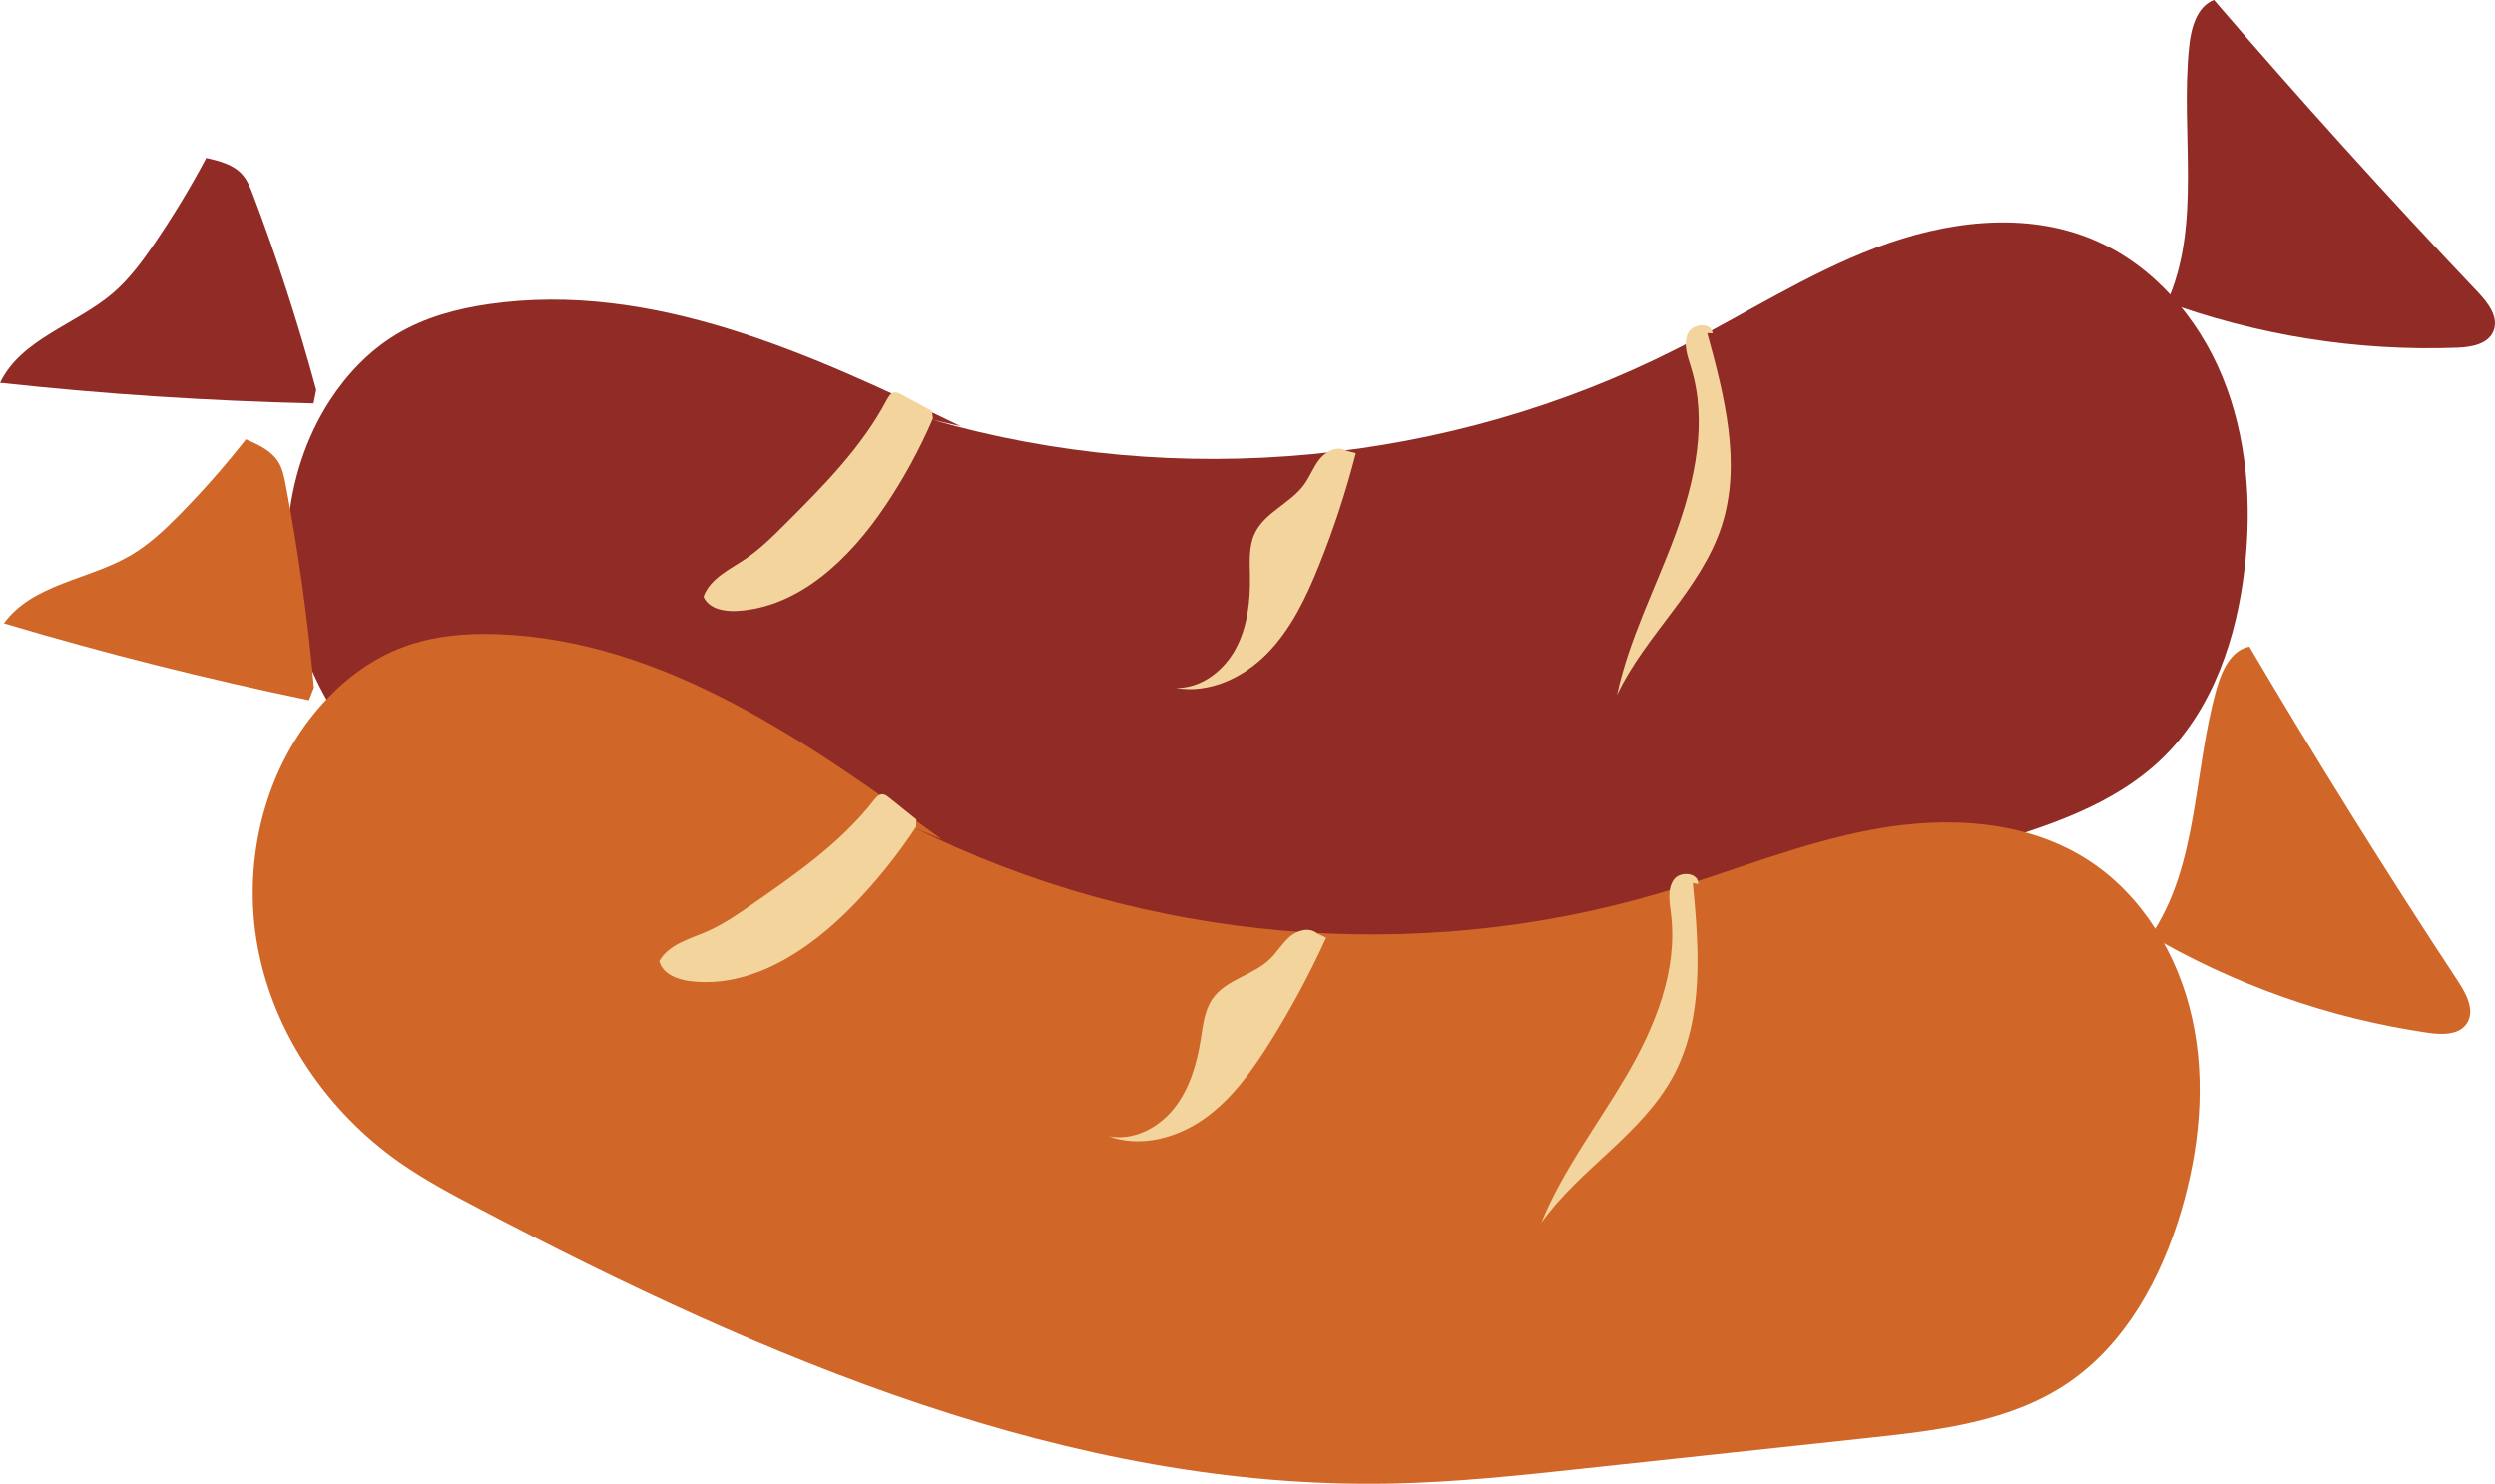 <?xml version="1.0" encoding="utf-8"?>
<!-- Generator: Adobe Illustrator 16.0.2, SVG Export Plug-In . SVG Version: 6.00 Build 0)  -->
<!DOCTYPE svg PUBLIC "-//W3C//DTD SVG 1.1//EN" "http://www.w3.org/Graphics/SVG/1.1/DTD/svg11.dtd">
<svg version="1.1" id="Layer_1" xmlns="http://www.w3.org/2000/svg" xmlns:xlink="http://www.w3.org/1999/xlink" x="0px" y="0px"
	 width="77.663px" height="46.188px" viewBox="0 0 77.663 46.188" enable-background="new 0 0 77.663 46.188" xml:space="preserve">
<g>
	<path fill="#912B25" d="M29.023,13.067c7.641,2.2,16.072,1.396,23.181-2.213c2.068-1.049,4.032-2.327,6.196-3.146
		c2.165-0.82,4.626-1.146,6.76-0.246c1.832,0.771,3.249,2.397,4.016,4.264c0.768,1.865,0.924,3.951,0.694,5.96
		c-0.247,2.164-0.981,4.355-2.515,5.87c-1.549,1.53-3.707,2.195-5.776,2.809c-2.872,0.853-5.743,1.705-8.616,2.558
		c-1.932,0.572-3.867,1.146-5.84,1.549c-9.775,1.993-19.88-0.325-29.412-3.296c-0.912-0.284-1.822-0.575-2.69-0.978
		c-2.46-1.137-4.532-3.214-5.498-5.789c-0.968-2.574-0.752-5.628,0.735-7.929c0.537-0.829,1.233-1.559,2.07-2.065
		c0.881-0.532,1.889-0.805,2.901-0.949c5.073-0.73,10.045,1.563,14.677,3.801"/>
	<path fill="#912B25" d="M9.843,12.139c-0.556-2.052-1.21-4.076-1.962-6.061C7.795,5.852,7.705,5.621,7.547,5.439
		C7.268,5.12,6.83,5.01,6.42,4.916C5.93,5.838,5.39,6.73,4.802,7.591c-0.38,0.554-0.782,1.1-1.289,1.534
		C2.36,10.111,0.668,10.542,0,11.916c3.242,0.353,6.498,0.565,9.76,0.64"/>
	<path fill="#912B25" d="M67.433,9.45c1.125-2.443,0.427-5.319,0.709-8.005C68.201,0.868,68.384,0.2,68.916,0
		c2.664,3.1,5.402,6.132,8.215,9.094c0.314,0.332,0.658,0.781,0.486,1.209c-0.166,0.415-0.693,0.505-1.131,0.521
		c-3.113,0.117-6.247-0.382-9.177-1.464"/>
	<path fill="#F4D49D" d="M53.141,10.369c0.538,1.961,1.075,4.063,0.452,5.997c-0.638,1.98-2.371,3.389-3.261,5.265
		c0.374-1.735,1.203-3.327,1.816-4.99c0.612-1.663,1.01-3.513,0.487-5.207c-0.106-0.342-0.247-0.719-0.103-1.045
		c0.146-0.327,0.742-0.37,0.777-0.014"/>
	<path fill="#F4D49D" d="M42.203,14.107c-0.305,1.189-0.688,2.358-1.146,3.495c-0.398,0.992-0.869,1.981-1.613,2.739
		c-0.742,0.758-1.809,1.256-2.844,1.073c0.771,0.019,1.48-0.518,1.856-1.204s0.466-1.499,0.453-2.286
		c-0.009-0.442-0.041-0.906,0.143-1.307c0.31-0.673,1.121-0.942,1.55-1.544c0.183-0.255,0.289-0.562,0.49-0.802
		c0.2-0.24,0.553-0.401,0.819-0.24"/>
	<path fill="#F4D49D" d="M29.041,13.022c-0.412,0.958-0.912,1.877-1.494,2.74c-1.096,1.628-2.67,3.148-4.604,3.257
		c-0.402,0.023-0.883-0.068-1.045-0.444c0.204-0.568,0.811-0.844,1.305-1.176c0.451-0.303,0.84-0.689,1.225-1.074
		c1.186-1.184,2.389-2.392,3.177-3.88c0.053-0.1,0.119-0.213,0.229-0.231c0.076-0.013,0.152,0.024,0.222,0.063
		c0.317,0.173,0.636,0.345,0.954,0.518"/>
	<path fill="#D06728" d="M28.488,25.781c7.14,3.546,15.578,4.278,23.199,2.012c2.217-0.658,4.371-1.563,6.645-1.978
		c2.271-0.416,4.752-0.292,6.695,0.979c1.67,1.092,2.781,2.948,3.213,4.923s0.224,4.056-0.35,5.991
		c-0.619,2.085-1.723,4.109-3.494,5.323c-1.789,1.227-4.028,1.49-6.172,1.721c-2.975,0.319-5.949,0.64-8.924,0.959
		c-2.001,0.216-4.004,0.431-6.016,0.47c-9.967,0.194-19.51-3.912-28.377-8.561c-0.848-0.443-1.693-0.895-2.479-1.445
		c-2.224-1.565-3.902-3.983-4.406-6.692c-0.506-2.709,0.234-5.675,2.1-7.67c0.671-0.719,1.482-1.313,2.395-1.66
		c0.959-0.365,1.998-0.45,3.021-0.41c5.12,0.199,9.614,3.355,13.786,6.394"/>
	<path fill="#D06728" d="M9.771,21.401c-0.189-2.12-0.483-4.23-0.879-6.32c-0.047-0.238-0.095-0.482-0.219-0.688
		c-0.22-0.365-0.631-0.553-1.018-0.719c-0.643,0.818-1.329,1.601-2.057,2.34c-0.47,0.478-0.961,0.941-1.535,1.277
		c-1.305,0.762-3.045,0.88-3.941,2.112c3.13,0.933,6.299,1.73,9.495,2.393"/>
	<path fill="#D06728" d="M66.919,29.163c1.53-2.203,1.343-5.159,2.086-7.751c0.159-0.557,0.454-1.182,1.013-1.283
		c2.084,3.533,4.254,7.012,6.508,10.435c0.252,0.384,0.512,0.888,0.27,1.279c-0.235,0.378-0.77,0.371-1.203,0.308
		c-3.084-0.445-6.082-1.505-8.778-3.098"/>
	<path fill="#F4D49D" d="M52.693,27.484c0.189,2.026,0.354,4.192-0.595,5.983c-0.972,1.833-2.921,2.906-4.123,4.593
		c0.67-1.641,1.761-3.058,2.653-4.583c0.892-1.526,1.603-3.274,1.383-5.037c-0.044-0.356-0.118-0.751,0.081-1.047
		c0.198-0.297,0.795-0.23,0.767,0.128"/>
	<path fill="#F4D49D" d="M41.28,29.187c-0.507,1.115-1.086,2.196-1.734,3.232c-0.565,0.904-1.198,1.793-2.062,2.404
		s-1.999,0.909-2.986,0.543c0.755,0.157,1.547-0.242,2.036-0.851c0.489-0.607,0.719-1.391,0.842-2.167
		c0.069-0.438,0.116-0.899,0.367-1.26c0.421-0.606,1.267-0.727,1.793-1.239c0.224-0.218,0.383-0.501,0.622-0.701
		c0.238-0.201,0.613-0.295,0.847-0.088"/>
	<path fill="#F4D49D" d="M28.515,25.74c-0.572,0.869-1.224,1.683-1.945,2.426c-1.36,1.405-3.175,2.616-5.096,2.374
		c-0.4-0.05-0.856-0.228-0.952-0.627c0.299-0.521,0.943-0.683,1.489-0.92c0.495-0.217,0.944-0.527,1.391-0.837
		c1.372-0.95,2.767-1.921,3.8-3.244c0.068-0.089,0.153-0.188,0.264-0.187c0.078,0.001,0.146,0.053,0.209,0.102
		c0.283,0.229,0.565,0.455,0.85,0.683"/>
</g>
</svg>
